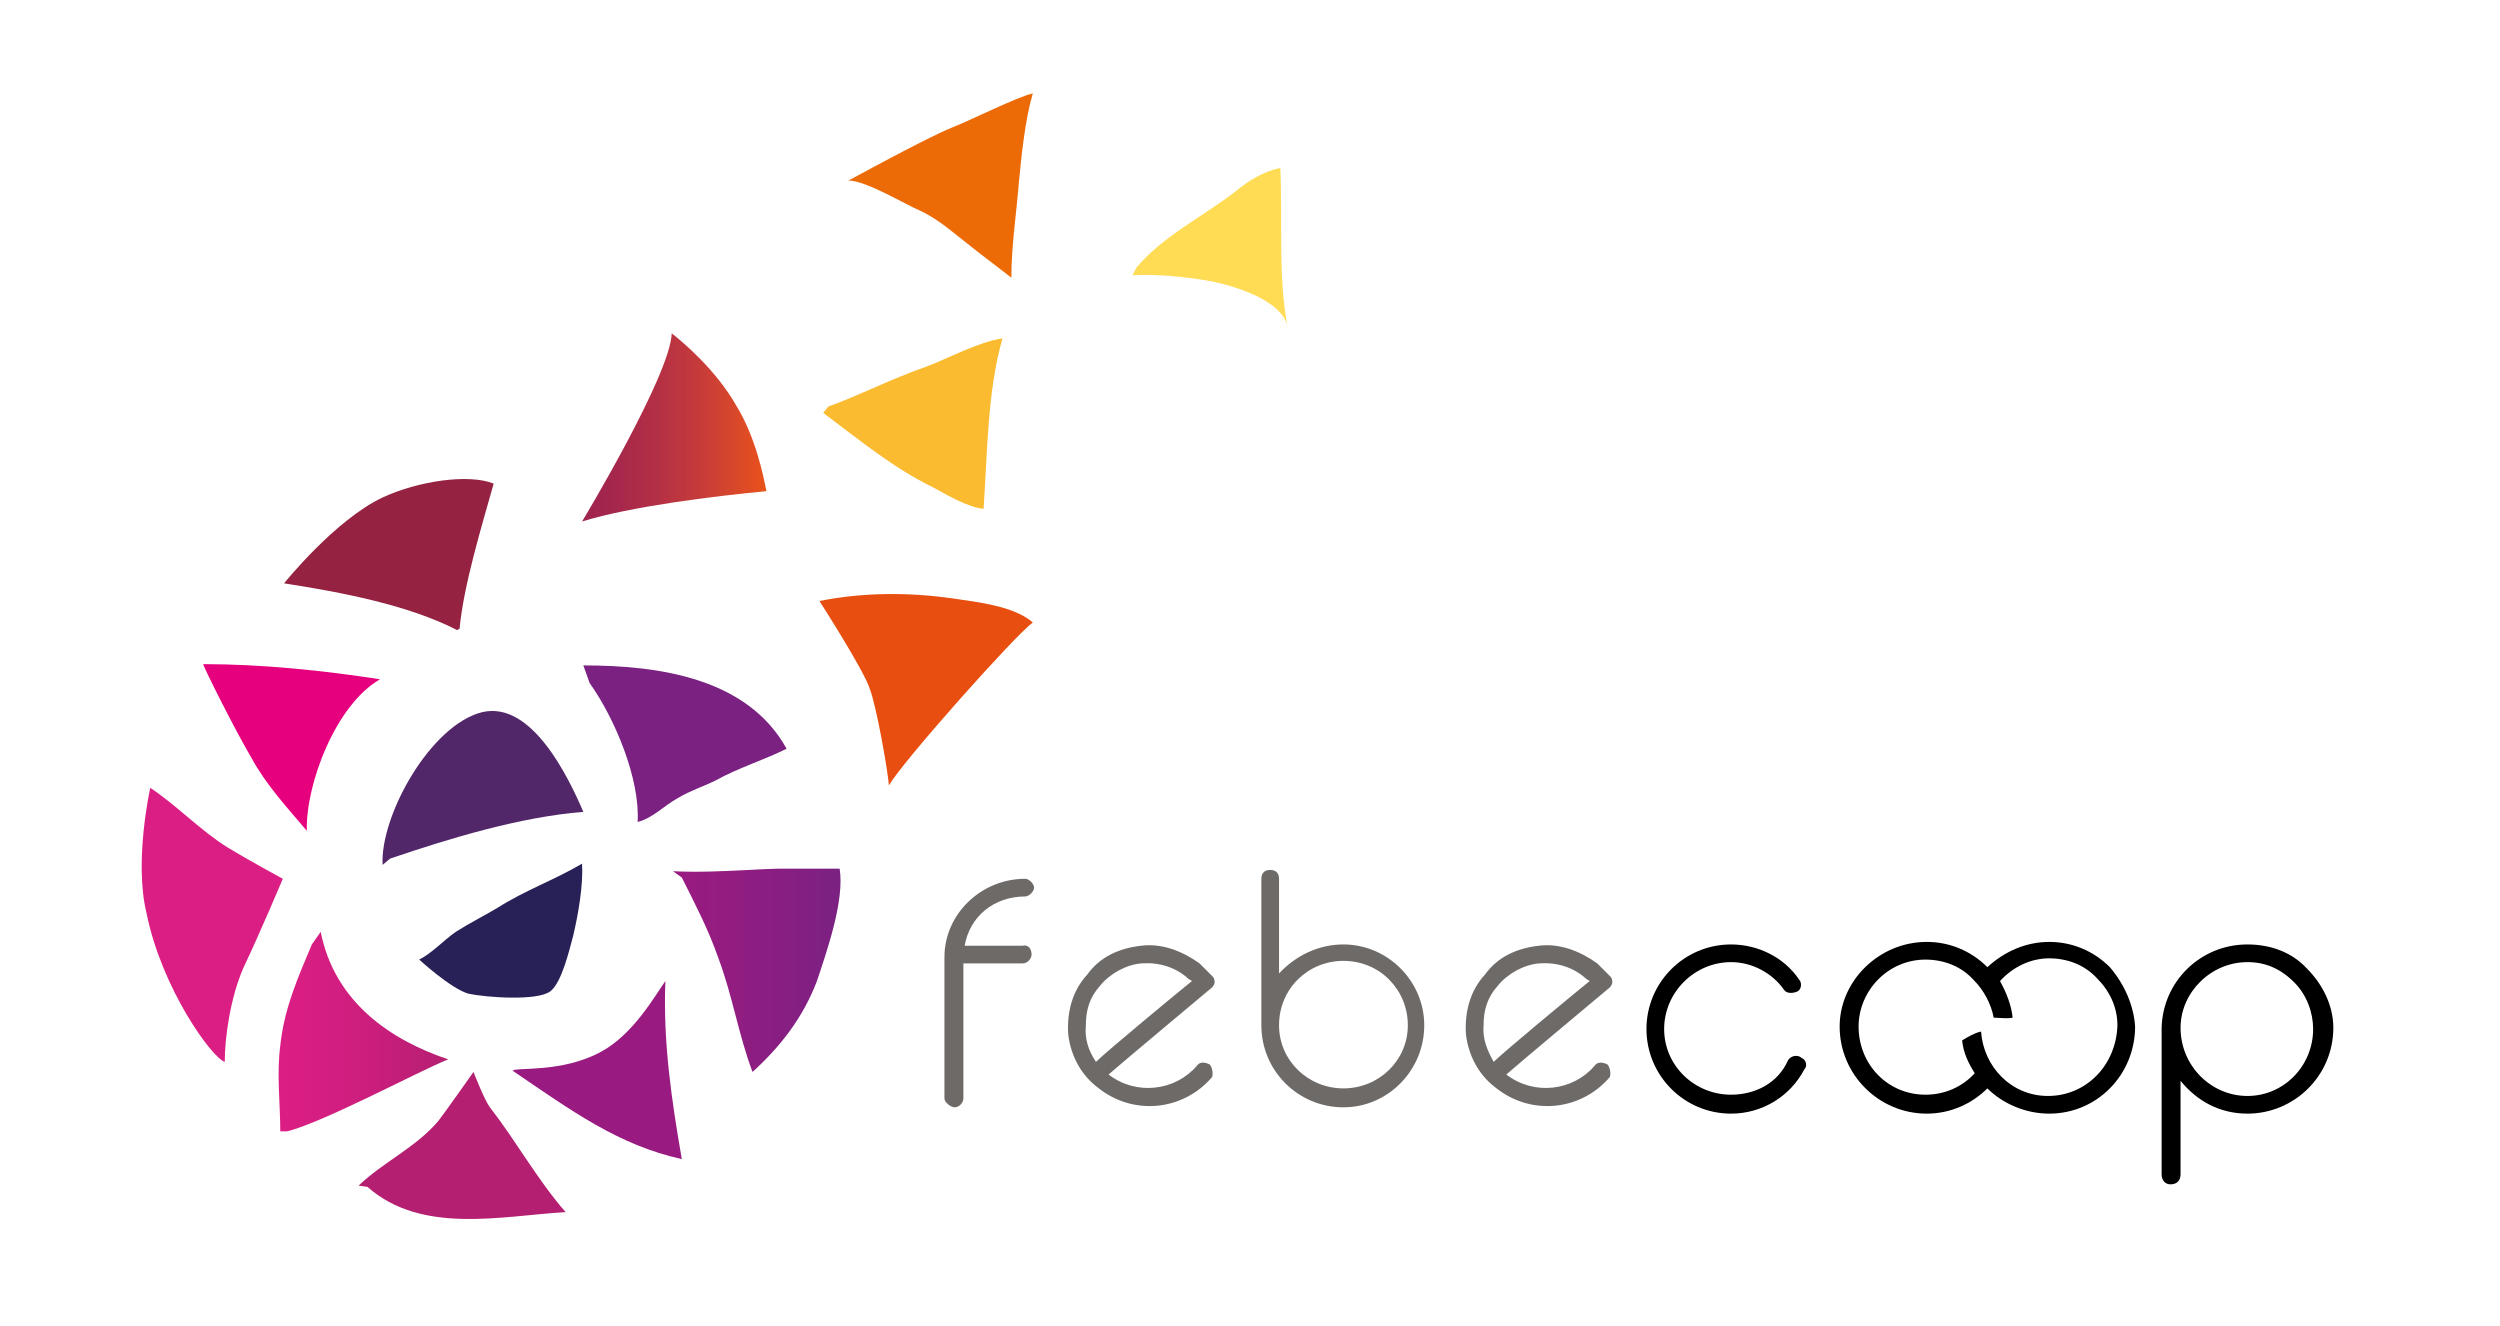 <?xml version="1.0" encoding="utf-8"?>
<!-- Generator: Adobe Illustrator 25.2.3, SVG Export Plug-In . SVG Version: 6.00 Build 0)  -->
<svg version="1.1" id="Calque_1" xmlns="http://www.w3.org/2000/svg" xmlns:xlink="http://www.w3.org/1999/xlink" x="0px" y="0px"
	 viewBox="0 0 198 105" style="enable-background:new 0 0 198 105;" xml:space="preserve">
<style type="text/css">
	.st0{fill:#272158;}
	.st1{fill:#52276A;}
	.st2{fill:#7A2182;}
	.st3{clip-path:url(#SVGID_2_);fill:url(#SVGID_3_);}
	.st4{fill:#991A81;}
	.st5{fill:#B51F72;}
	.st6{clip-path:url(#SVGID_5_);fill:url(#SVGID_6_);}
	.st7{fill:#DB1E84;}
	.st8{fill:#E6007E;}
	.st9{fill:#942240;}
	.st10{clip-path:url(#SVGID_8_);fill:url(#SVGID_9_);}
	.st11{fill:#E84E0F;}
	.st12{fill:#FFDC54;}
	.st13{fill:#FBBB30;}
	.st14{fill:#ED6B06;}
	.st15{fill:#6E6A68;}
</style>
<g>
	<g>
		<path class="st0" d="M33.2,76c1-0.5,1.9-1.5,2.9-2.2c1.1-0.7,2.3-1.3,3.3-1.9c2.2-1.4,4.5-2.2,6.7-3.5c0.1,1.7-0.3,4-0.7,5.7
			c-0.3,1.1-0.9,3.7-1.8,4.4c-1,0.8-5.1,0.5-6.5,0.2C35.7,78.3,33.2,76,33.2,76"/>
		<path class="st1" d="M30.3,68.5c-0.2-3.9,3.8-11.1,7.9-12.1c3.9-0.9,6.8,5.1,8,7.9c-5,0.4-10.6,2.1-15.3,3.7L30.3,68.5z"/>
		<path class="st2" d="M46.2,52.7c6,0,13,1,16.1,6.6c-1.8,0.9-3.8,1.5-5.6,2.5c-1,0.5-2,0.8-3,1.4c-1.1,0.6-2,1.6-3.2,1.9
			c0.2-3.4-1.8-8.2-3.8-11L46.2,52.7z"/>
	</g>
	<g>
		<defs>
			<path id="SVGID_1_" d="M59.3,68.9c-2,0.1-4,0.2-6,0.1l0.7,0.5c1.1,2.2,2.1,4.1,2.9,6.4c1.1,2.9,1.6,6.1,2.7,9
				c2.2-2,4-4.3,5.1-7.2c0.8-2.4,2.2-6.4,1.8-8.9c-0.9-0.1-1.8-0.1-2.7-0.1C62.4,68.8,60.8,68.8,59.3,68.9"/>
		</defs>
		<clipPath id="SVGID_2_">
			<use xlink:href="#SVGID_1_"  style="overflow:visible;"/>
		</clipPath>
		
			<linearGradient id="SVGID_3_" gradientUnits="userSpaceOnUse" x1="-198" y1="363.679" x2="-197" y2="363.679" gradientTransform="matrix(13.252 0 0 -13.252 2677.169 4896.218)">
			<stop  offset="0" style="stop-color:#991A81"/>
			<stop  offset="0.294" style="stop-color:#941C81"/>
			<stop  offset="0.732" style="stop-color:#851F82"/>
			<stop  offset="1" style="stop-color:#7A2182"/>
		</linearGradient>
		<rect x="53.3" y="68.8" class="st3" width="13.5" height="16.1"/>
	</g>
	<g>
		<path class="st4" d="M52.7,77.7c-0.2,4.8,0.5,9.5,1.3,14.1c-5-1.1-8.7-3.8-13.4-7c0.2-0.3,3.9,0.2,7-1.5
			C50.2,81.9,51.9,78.8,52.7,77.7"/>
		<path class="st5" d="M28.4,93.9c2-1.9,4.5-3,6.3-5.1c0.4-0.5,2.8-3.9,2.8-3.9s0.9,2.3,1.3,2.8c2.1,2.7,3.8,5.8,6,8.3
			c-5.1,0.3-11.4,1.8-15.7-2L28.4,93.9z"/>
	</g>
	<g>
		<defs>
			<path id="SVGID_4_" d="M24.7,74.8c-1.1,2.6-2.2,5.1-2.5,8c-0.3,2.3,0,4.6,0,6.9c2.3-0.2,11-4.9,13.3-5.8
				c-4.5-1.5-9-4.5-10.1-10.1L24.7,74.8z"/>
		</defs>
		<clipPath id="SVGID_5_">
			<use xlink:href="#SVGID_4_"  style="overflow:visible;"/>
		</clipPath>
		
			<linearGradient id="SVGID_6_" gradientUnits="userSpaceOnUse" x1="-198" y1="363.705" x2="-197" y2="363.705" gradientTransform="matrix(13.438 0 0 -13.438 2682.647 4968.998)">
			<stop  offset="0" style="stop-color:#DB1E84"/>
			<stop  offset="0.232" style="stop-color:#D61E82"/>
			<stop  offset="0.578" style="stop-color:#CA1E7C"/>
			<stop  offset="0.994" style="stop-color:#B51F72"/>
			<stop  offset="1" style="stop-color:#B51F72"/>
		</linearGradient>
		<rect x="21.9" y="73.7" class="st6" width="13.6" height="15.9"/>
	</g>
	<g>
		<path class="st7" d="M11.9,62.4c2,1.3,4,3.4,6.1,4.7c1.8,1.1,4.4,2.5,4.4,2.5s-1.9,4.5-3.1,7c-1.1,2.5-1.5,5.7-1.5,7.5
			c-1-0.3-5-5.8-6.2-11.8C10.6,68.2,11.9,62.4,11.9,62.4"/>
		<path class="st8" d="M19.9,60c1.2,2.2,2.8,3.9,4.4,5.8c-0.1-3.7,2.3-10,5.8-12c-4.5-0.7-9.4-1.2-14-1.2C16,52.6,18.6,57.8,19.9,60
			"/>
		<path class="st9" d="M22.5,46.2c4.5,0.7,9.8,1.7,13.7,3.7c0.1,0,0.1-0.1,0.2-0.1c0.3-3.4,1.8-8.3,2.7-11.5c-2-0.8-6-0.2-8.8,1.1
			C26.5,41.2,22.5,46.2,22.5,46.2"/>
	</g>
	<g>
		<defs>
			<path id="SVGID_7_" d="M46.1,41.3c3.9-1.2,10.4-2,14.6-2.4c-0.2-1-0.8-4.2-2.4-6.8c-1.6-2.8-4.2-5-5.1-5.7
				C53.1,29.7,46.1,41.3,46.1,41.3"/>
		</defs>
		<clipPath id="SVGID_8_">
			<use xlink:href="#SVGID_7_"  style="overflow:visible;"/>
		</clipPath>
		
			<linearGradient id="SVGID_9_" gradientUnits="userSpaceOnUse" x1="-198" y1="363.764" x2="-197" y2="363.764" gradientTransform="matrix(14.573 0 0 -14.573 2931.491 5334.863)">
			<stop  offset="0" style="stop-color:#9E234F"/>
			<stop  offset="0.151" style="stop-color:#A3264D"/>
			<stop  offset="0.375" style="stop-color:#B12E46"/>
			<stop  offset="0.646" style="stop-color:#C63B3A"/>
			<stop  offset="0.952" style="stop-color:#E44F20"/>
			<stop  offset="1" style="stop-color:#E95319"/>
		</linearGradient>
		<rect x="46.1" y="26.4" class="st10" width="14.6" height="14.9"/>
	</g>
	<g>
		<path class="st11" d="M64.9,47.6c3.5-0.7,7.1-0.7,10.6-0.2c2,0.3,4.8,0.6,6.3,1.9c-1.4,1-10.3,11-11.4,12.9
			c-0.1-1.3-1-6.3-1.5-7.6C68.5,53.2,64.9,47.6,64.9,47.6"/>
		<path class="st12" d="M90,21.2c2.1-2.5,5.2-4,7.8-6c1.1-0.9,2.2-1.6,3.6-1.9c0.2,4.2-0.2,8.7,0.6,12.7c-0.3-2.3-4.7-3.5-6.5-3.8
			c-1.9-0.3-3.9-0.5-5.8-0.4L90,21.2z"/>
		<path class="st13" d="M65.2,32.7c2.8,2.1,5.6,4.4,8.7,5.9c1.1,0.6,2.8,1.6,4,1.7c0.3-4.3,0.3-9.4,1.5-13.5c-2,0.3-4.3,1.6-6.2,2.3
			c-2.6,0.9-5.1,2.2-7.6,3.1L65.2,32.7z"/>
		<path class="st14" d="M67.2,14.3c1.4,0,4.5,1.9,5.7,2.4c1.5,0.7,2.8,1.9,4.1,2.9c1,0.8,2.1,1.6,3.1,2.4c0-2.5,0.4-5.1,0.6-7.6
			c0.2-2.1,0.5-5,1.1-7c-1.1,0.2-5.3,2.3-6.4,2.7C73.4,10.9,67.2,14.3,67.2,14.3"/>
		<path class="st15" d="M81.7,75.6c0,0.3-0.3,0.7-0.7,0.7h-4.7V87c0,0.3-0.3,0.7-0.7,0.7c-0.3,0-0.8-0.4-0.8-0.7V75.9v-0.1
			c0-3.4,2.9-6.2,6.4-6.2c0.3,0,0.7,0.4,0.7,0.7c0,0.3-0.4,0.7-0.7,0.7c-2.5,0-4.4,1.6-4.8,3.9H81C81.4,74.8,81.7,75.1,81.7,75.6"/>
		<path class="st15" d="M86.8,84.1c0.8-0.8,6.6-5.6,7.6-6.4c-0.1-0.1-0.2-0.1-0.3-0.2c-1-0.9-2.3-1.3-3.7-1.2
			c-1.2,0.1-2.5,0.8-3.3,1.8c-0.8,0.9-1.1,1.9-1.1,3.1C85.9,82.3,86.2,83.2,86.8,84.1 M95,76.3c0.3,0.3,0.7,0.7,1,1
			c0.1,0.1,0.2,0.2,0.2,0.5c0,0.1-0.1,0.3-0.2,0.4c0,0-7.3,6.1-8.2,6.9c2.2,1.7,5.3,1.3,7-0.7c0.2-0.3,0.6-0.3,1-0.1
			c0.2,0.2,0.3,0.7,0.2,1c-2.3,2.7-6.3,3.1-9.1,0.8c-1.3-1-2.1-2.5-2.3-4.2c-0.1-1.7,0.3-3.4,1.5-4.7c1-1.4,2.5-2.1,4.3-2.3
			C92,74.7,93.6,75.3,95,76.3"/>
		<path class="st15" d="M101.3,81.2c0,2.8,2.3,5,5.1,5c2.8,0,5.1-2.2,5.1-5c0-2.8-2.2-5.1-5.1-5.1C103.6,76.1,101.3,78.3,101.3,81.2
			 M99.9,81.2V81V69.6c0-0.5,0.3-0.7,0.7-0.7c0.4,0,0.7,0.2,0.7,0.7v7.5c1.3-1.4,3.1-2.3,5.1-2.3c3.5,0,6.4,2.9,6.4,6.4
			c0,3.6-2.9,6.5-6.4,6.5C102.8,87.7,99.9,84.8,99.9,81.2"/>
		<path class="st15" d="M118.3,84.1c0.8-0.8,6.6-5.6,7.6-6.4c-0.1-0.1-0.2-0.1-0.3-0.2c-1-0.9-2.3-1.3-3.7-1.2
			c-1.2,0.1-2.5,0.8-3.3,1.8c-0.8,0.9-1.1,1.9-1.1,3.1C117.4,82.3,117.8,83.2,118.3,84.1 M126.5,76.3c0.3,0.3,0.7,0.7,1,1
			c0.1,0.1,0.2,0.2,0.2,0.5c0,0.1-0.1,0.3-0.2,0.4c0,0-7.3,6.1-8.2,6.9c2.2,1.7,5.3,1.3,7-0.7c0.2-0.3,0.6-0.3,1-0.1
			c0.2,0.2,0.3,0.7,0.2,1c-2.3,2.7-6.3,3.1-9.1,0.8c-1.3-1-2.1-2.5-2.3-4.2c-0.1-1.7,0.3-3.4,1.5-4.7c1-1.4,2.5-2.1,4.3-2.3
			C123.5,74.7,125.1,75.3,126.5,76.3"/>
		<path d="M137.1,88.2c-3.7,0-6.7-3-6.7-6.7c0-3.7,3-6.7,6.7-6.7c2.1,0,4.2,1,5.4,2.8c0.2,0.2,0.2,0.7-0.1,0.9
			c-0.4,0.2-0.9,0.2-1.1-0.1c-0.9-1.3-2.5-2.2-4.2-2.2c-2.9,0-5.3,2.4-5.3,5.3c0,2.9,2.4,5.2,5.3,5.2c1.9,0,3.7-0.9,4.5-2.7
			c0.2-0.4,0.8-0.5,1.1-0.2c0.3,0.1,0.5,0.6,0.2,0.9C141.8,86.8,139.6,88.2,137.1,88.2"/>
		<path d="M162.2,86.8c-2.9,0-5.1-2.3-5.3-5.1c-0.5,0.1-1,0.4-1.5,0.7c0.1,1,0.5,1.8,1,2.6c-1,1.1-2.4,1.7-3.9,1.7
			c-3,0-5.3-2.4-5.3-5.4c0-2.8,2.3-5.3,5.3-5.3c1.4,0,2.8,0.5,3.8,1.6c0.8,0.8,1.4,1.9,1.6,3c0.5,0,1,0.1,1.5,0c-0.1-1-0.5-2-1-2.9
			c1-1.1,2.4-1.8,3.9-1.8c1.4,0,2.8,0.5,3.8,1.6c1,1,1.6,2.3,1.6,3.7C167.6,84.4,165.2,86.8,162.2,86.8 M167.1,76.6
			c-1.3-1.3-3-2-4.8-2c-1.9,0-3.6,0.8-4.9,2c0,0,0,0,0,0c-1.3-1.3-3-2-4.8-2c-3.8,0-6.9,3.1-6.9,6.7c0,3.8,3.1,6.9,6.9,6.9
			c1.9,0,3.6-0.8,4.8-2c1.2,1.2,3,2,4.9,2c3.8,0,6.8-3.1,6.8-6.9C169,79.7,168.3,78,167.1,76.6"/>
		<path d="M178,86.8c2.9,0,5.2-2.4,5.2-5.3c0-1.3-0.5-2.7-1.5-3.7c-1.1-1.1-2.3-1.6-3.7-1.6c-2.9,0-5.3,2.4-5.3,5.2
			C172.7,84.4,175.1,86.8,178,86.8 M178,88.2c-2.2,0-4-1-5.3-2.6v7.4c0,0.4-0.2,0.8-0.8,0.8c-0.4,0-0.7-0.3-0.7-0.8V81.5v-0.1
			c0.1-3.7,3.1-6.6,6.8-6.6c1.8,0,3.5,0.6,4.7,1.9c1.3,1.3,2.1,3,2.1,4.7C184.8,85.2,181.7,88.2,178,88.2"/>
	</g>
</g>
</svg>
